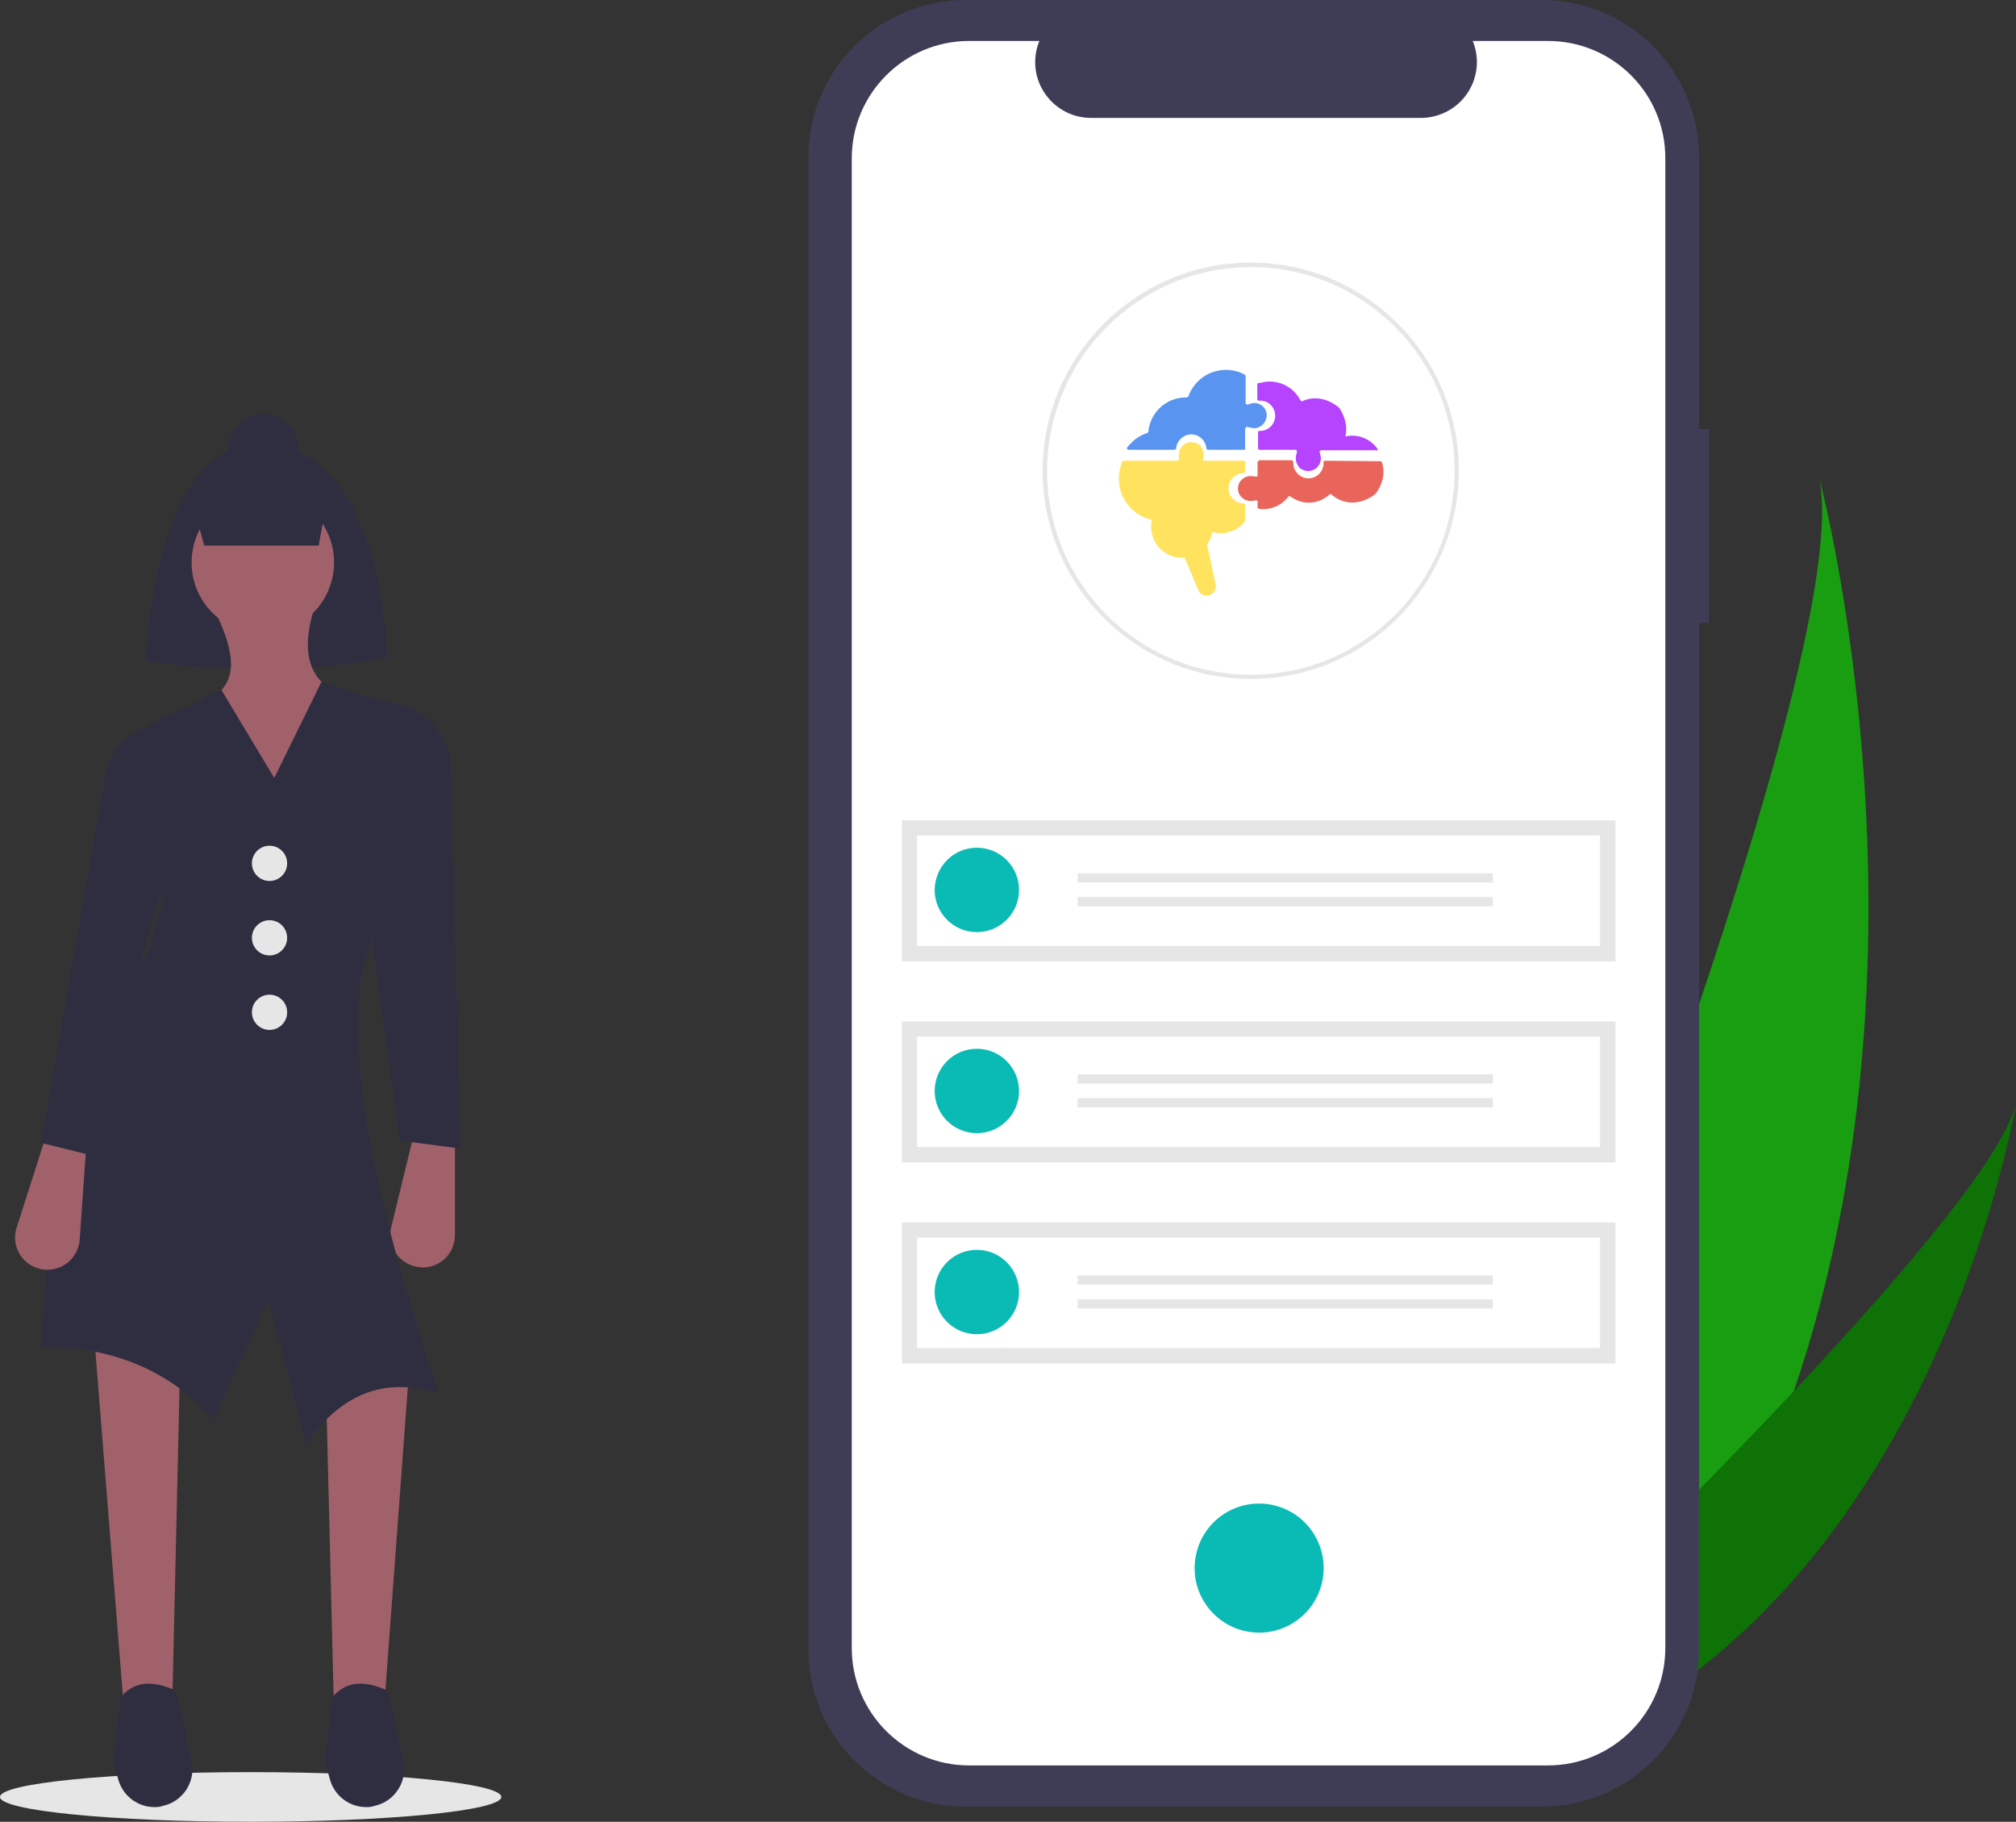 <?xml version="1.0" encoding="utf-8"?>
<!-- Generator: Adobe Illustrator 24.2.1, SVG Export Plug-In . SVG Version: 6.00 Build 0)  -->
<svg version="1.1" id="af4a84a9-df7a-48d3-8a0e-abab0432828c"
	 xmlns="http://www.w3.org/2000/svg" xmlns:xlink="http://www.w3.org/1999/xlink" x="0px" y="0px" viewBox="0 0 812.3 733.9"
	 style="enable-background:new 0 0 812.3 733.9;" xml:space="preserve">
<rect x="0" y="0" width="812.3" height="733.9" fill="#333333" stroke="none"/>
<style type="text/css">
	.st0{fill:#189E10;}
	.st1{fill:#0E7206;}
	.st2{fill:#E6E6E6;}
	.st3{fill:#A0616A;}
	.st4{fill:#2F2E41;}
	.st5{fill:#3F3D56;}
	.st6{fill:#FFFFFF;}
	.st7{fill:#0ABAB5;}
	.st8{fill:#5995F0;}
	.st9{fill:#B643FD;}
	.st10{fill:#E9655B;}
	.st11{fill:#FFE35F;}
</style>
<path class="st0" d="M722.8,560.4c-12.9,37.7-30.7,75-55.1,109.9c-0.5,0.8-1.1,1.6-1.6,2.3L593,650.2c0.3-0.8,0.7-1.6,1-2.5
	c22-54.5,154.6-387,138.9-455.6C734.4,197.7,783,384.1,722.8,560.4z"/>
<path class="st1" d="M681.8,674.6c-0.9,0.7-1.8,1.4-2.7,2l-54.8-16.8c0.6-0.6,1.4-1.3,2.3-2.2c14.1-13.6,55.9-54.2,96.3-97.3
	c43.4-46.3,85.3-95.3,89.5-116.4C811.5,448.8,786.9,595.1,681.8,674.6z"/>
<ellipse class="st2" cx="101" cy="723.9" rx="101" ry="10"/>
<path class="st3" d="M169.2,510.5L169.2,510.5c-7.2-0.6-12.5-6.9-11.9-14c0.1-0.7,0.2-1.4,0.3-2l9.1-37.3h16.6v40.4
	c0,7.2-5.8,13-13,13C169.9,510.6,169.5,510.5,169.2,510.5z"/>
<path class="st4" d="M156,264.8c-16.4,3.1-33.1,4.7-49.8,4.7c-15.8,0-31.7-1-47.4-3.2c0,0,2.4-89.2,47.4-87.7
	C154.5,180.5,156,264.8,156,264.8z"/>
<circle class="st4" cx="106.2" cy="181.1" r="14.2"/>
<polygon class="st3" points="134.6,690.5 154.4,692.9 165.8,538.9 131.1,549.2 "/>
<polygon class="st3" points="69.5,682.2 50.1,690.5 37.9,537.7 72.6,548 "/>
<circle class="st3" cx="105.9" cy="226.6" r="28.7"/>
<path class="st3" d="M132.3,350.1H85.7V281c11.8-7.7,7.6-21.5,0-36.7l41.5-1.2c-6.2,18.6-4,32.5,13.4,37.9L132.3,350.1z"/>
<path class="st4" d="M176.9,561.4c-23.2-7.4-40.4,1.3-53.7,20.5l-15-58.4l-22.1,48.2c-19.1-21-42.8-29.2-69.5-29.2
	c3.3-65,14.1-115.8,42.6-158c2.5-3.7,3.5-16.3,6.3-19.7l-17-53.4c1.3-9.1,7-17,15.2-21l25.5-12.5l21.3,35.5l19-38.7l31.9,10.4
	c5.5,1.8,9.2,6.8,9.3,12.6l-25.5,97.8C140.4,438.4,155.4,497.3,176.9,561.4z"/>
<path class="st4" d="M185.6,462.7l-24.5-3.2l-12.6-90.8l3.2-86.9l7.7,1.5c12.6,2.4,21.8,13.2,22.2,26L185.6,462.7z"/>
<path class="st3" d="M16.2,511.2L16.2,511.2c7,1.6,14-2.8,15.6-9.8c0.2-0.7,0.3-1.3,0.3-2l2.7-38.3l-15.8-5L6.7,494.6
	c-2.2,6.8,1.6,14.2,8.5,16.3C15.5,511,15.9,511.1,16.2,511.2z"/>
<path class="st4" d="M35.5,465.1l-19-4.7l25.9-147.9c1.6-9.1,8-16.6,16.8-19.5l0,0l6.3,63.2L35.5,465.1z"/>
<path class="st4" d="M82.3,219.8h46.1l1.7-9.3c1.6-9.1-4.4-17.7-13.5-19.4c-1-0.2-2.1-0.3-3.2-0.3l-17.3,0.2
	c-9.2,0.1-16.6,7.7-16.5,16.9c0,1.4,0.2,2.7,0.5,4L82.3,219.8z"/>
<path class="st4" d="M62.3,728L62.3,728c-6.9,0-12.9-4.6-14.7-11.3l-1.4-5.1c-0.3-1.2-0.4-2.4-0.3-3.7l2.6-24
	c4.9-6.1,12.1-7.6,22.4-2.8l6.3,28.2c1.8,8.2-3.3,16.4-11.6,18.2C64.6,727.9,63.4,728,62.3,728z"/>
<path class="st4" d="M147.6,728L147.6,728c-6.9,0-12.9-4.6-14.7-11.3l-1.4-5.1c-0.3-1.2-0.4-2.4-0.3-3.7l2.6-24
	c4.9-6.1,12.1-7.6,22.4-2.8l6.3,28.2c1.8,8.2-3.3,16.4-11.6,18.2C149.9,727.9,148.7,728,147.6,728z"/>
<circle class="st2" cx="108.6" cy="347.8" r="7.1"/>
<circle class="st2" cx="108.6" cy="377.8" r="7.1"/>
<circle class="st2" cx="108.6" cy="407.8" r="7.1"/>
<path id="bcf9023f-ac5b-481c-aaa4-352627f2cc6c" class="st5" d="M688.6,172.9h-4V63.4c0-35-28.4-63.4-63.4-63.4l0,0H389.1
	c-35,0-63.4,28.4-63.4,63.4v0v601c0,35,28.4,63.4,63.4,63.4c0,0,0,0,0,0h232.1c35,0,63.4-28.4,63.4-63.4c0,0,0,0,0,0V250.9h4
	L688.6,172.9z"/>
<path id="f7950315-d447-41b3-b140-1076b53a001f" class="st6" d="M623.7,16.5h-30.3c4.7,11.5-0.8,24.6-12.3,29.3
	c-2.7,1.1-5.6,1.7-8.5,1.7h-133c-12.4,0-22.5-10.1-22.5-22.5c0-2.9,0.6-5.8,1.7-8.5h-28.3c-26.1,0-47.3,21.2-47.3,47.3c0,0,0,0,0,0
	l0,0v600.1c0,26.1,21.2,47.3,47.3,47.3h0h233.2c26.1,0,47.3-21.2,47.3-47.3v0v0l0,0V63.8C671.1,37.7,649.9,16.5,623.7,16.5
	L623.7,16.5C623.7,16.5,623.7,16.5,623.7,16.5z"/>
<ellipse id="f890d8c3-e731-49cb-a2e5-5c59e9f60352" transform="matrix(0.16 -0.987 0.987 0.16 -197.349 1031.536)" class="st7" cx="507.5" cy="631.7" rx="26" ry="26"/>
<g id="a1a6c59b-3717-4dad-b370-97c9e621082a">
	<rect id="aadecade-068c-4f25-a9ef-29b7b9ecc005" x="363.4" y="330.5" class="st2" width="287.5" height="56.8"/>
	<path id="be47b05f-620a-4a83-9c0d-c2bf8bc76fef" class="st6" d="M369.5,381.1h275.2v-44.5H369.5V381.1z"/>
	<rect id="bf3352be-1ca2-4e23-bbaf-f2f5ef64af93" x="434.2" y="351.8" class="st2" width="167.3" height="3.7"/>
	<rect id="bb396d43-890f-415a-a911-0c113deb0c88" x="434.2" y="361.4" class="st2" width="167.3" height="3.7"/>
	<path id="a28d2100-c4d0-4925-85de-1e7d52571659" class="st7" d="M393.6,341.5c9.4,0,17,7.6,17,17c0,9.4-7.6,17-17,17
		c-9.4,0-17-7.6-17-17C376.7,349.1,384.2,341.5,393.6,341.5L393.6,341.5z"/>
</g>
<g id="a76a8676-f787-4aac-bc26-4d28e625d812">
	<rect id="a3fed62c-a480-4fda-a6ab-9c7719a11d03" x="363.4" y="411.5" class="st2" width="287.5" height="56.8"/>
	<path id="b2013604-1388-480a-bf39-bc8d6d6f2c30" class="st6" d="M369.5,462.1h275.2v-44.5H369.5V462.1z"/>
	<circle id="a10785fe-0480-48e0-a209-79d56eb9fb83" class="st7" cx="393.6" cy="439.5" r="17"/>
	<rect id="e4ba10f0-0456-4e2c-9d9e-10f625ff54d2" x="434.2" y="432.8" class="st2" width="167.3" height="3.7"/>
	<rect id="a086a789-ddcc-4a0c-b196-f7973999ed5b" x="434.2" y="442.4" class="st2" width="167.3" height="3.7"/>
</g>
<g id="a5a5e7c6-2328-4bbd-a0bc-78368cb001e7">
	<rect id="be3c08ee-83a5-46f6-b550-c65a1a75b35b" x="363.4" y="492.5" class="st2" width="287.5" height="56.8"/>
	<path id="beee7471-5a7b-446e-b565-9b3273ba023a" class="st6" d="M369.5,543.1h275.2v-44.5H369.5V543.1z"/>
	<circle id="f8684faf-2b28-4db0-a7a9-e69102a88591" class="st7" cx="393.6" cy="520.5" r="17"/>
	<rect id="e7cf9a62-74c8-4968-991d-f63bde6d8d74" x="434.2" y="513.8" class="st2" width="167.3" height="3.7"/>
	<rect id="b57b1a7e-a030-4cfd-a852-c296d4f42a3d" x="434.2" y="523.4" class="st2" width="167.3" height="3.7"/>
</g>
<path id="e9790f2f-96f1-4f12-9c3d-0f700170833e" class="st2" d="M504,273.5c-46.3,0-83.8-37.5-83.9-83.8c0,0,0,0,0,0v-0.1
	c0-0.2,0-0.4,0-0.5c0.3-45.9,37.9-83.3,83.8-83.3c46.3,0,83.9,37.5,83.9,83.8S550.3,273.5,504,273.5L504,273.5L504,273.5z
	 M504,107.6c-45.1,0.1-81.7,36.5-82.1,81.6c0,0.2,0,0.3,0,0.5c0,45.3,36.7,82.1,82.1,82.1s82.1-36.7,82.1-82.1
	C586.1,144.3,549.3,107.6,504,107.6L504,107.6z"/>
<path class="st8" d="M505.3,172.5c-0.4,0-0.7-0.1-1-0.1l-1.7-0.4c-0.4-0.1-0.7,0.2-0.9,0.6v8c0.2,0.3,0,0.6-0.4,0.6h-14.6
	c-0.3,0-0.6-0.3-0.6-0.6c-0.3-3.1-2.9-5.6-6.1-5.6c-1.7,0-3.2,0.7-4.3,1.8c-1,1-1.7,2.3-1.8,3.8c0,0.3-0.3,0.5-0.6,0.6h-18.6
	c-0.5,0-0.8-0.6-0.5-1c1-1.2,2.1-2.3,3.3-3.3c1.5-1.1,3.1-2,4.8-2.5c0.2-0.1,0.4-0.3,0.4-0.5c0.7-7.7,7.2-13.8,15.1-13.8
	c0.2,0,0.3,0,0.4,0c0.3,0,0.5-0.2,0.6-0.4c2.3-6.3,8.2-10.7,15.2-10.7c2.7,0,5.3,0.7,7.5,1.9c0.2,0.1,0.3,0.3,0.4,0.5v10.7
	c-0.1,0.6,0.6,1.1,1.2,0.8c0.4-0.2,0.8-0.3,1.2-0.4c0.6-0.1,1.2-0.2,1.8-0.1c2.3,0.3,4.1,2.2,4.3,4.5
	C510.5,169.9,508.2,172.5,505.3,172.5z"/>
<path id="XMLID_3_" class="st9" d="M532.3,181.4h22.9c0.1,0,0.1-0.1,0.1-0.2c-2.2-3.4-6.1-5.7-10.5-5.7c-0.9,0-1.7,0.1-2.6,0.3
	c-0.1,0-0.1-0.1-0.1-0.1c0.8-3.3,0.2-7-2.2-11c-0.1-0.2-0.3-0.4-0.5-0.6c-5.1-4.1-10.5-4.4-14.6-2.5c-0.3,0.1-0.6,0-0.8-0.3
	c-2.3-4.5-7-7.6-12.5-7.6c-1.2,0-2.4,0.2-3.5,0.5l0,0c0,0-1.1,0.1-1.3,0.2c0,0-0.1,0.1-0.1,0.1v6.3c0,0.3,0.3,0.6,0.6,0.6h0.5
	c3.4-0.1,6.1,2.7,6.1,6.1c0,3.4-2.8,6.1-6.1,6.1c-0.2,0-0.3,0-0.4,0c-0.3,0-0.4,0.6-0.4,0.6v6.4c0,0,0.1,0.6,0.4,0.6H522
	c0.4,0,0.6,0.4,0.6,0.7l-0.4,1.7c-0.3,1.4,0,3,1.3,4.7c0.1,0.2,0.3,0.3,0.4,0.4c4,2.7,8.3-0.2,8.3-4c0-0.4,0-0.7-0.1-1l-0.4-1.7
	C531.6,181.5,532.3,181.4,532.3,181.4z"/>
<path id="XMLID_2_" class="st10" d="M533.7,185.6c-0.2,0-0.5,0.3-0.4,0.6c0,0.2,0,0.3,0,0.4c0,3.4-2.8,6.1-6.1,6.1s-6.1-2.8-6.1-6.1
	c0-0.2,0-0.3,0-0.4c0-0.3-0.3-0.6-0.6-0.8h-13.1c-0.3,0.2-0.6,0.5-0.7,0.8v5.2c0.1,0.4-0.2,0.6-0.6,0.6l-1.7-0.2c-0.2,0-0.4,0-0.6,0
	c-2.8,0-5,2.3-5,5c0,2.8,2.3,5,5,5c0.2,0,0.4,0,0.6,0l1.7-0.2c0.4-0.1,0.7,0.2,0.6,0.6v2.2c0.1,0.3,0.3,0.5,0.6,0.6
	c0.6,0.1,1.2,0.1,1.8,0.1c4.1,0,7.7-2,10-5c0.2-0.3,0.6-0.3,0.8-0.1c2.1,1.5,4.6,2.5,7.4,2.5c3.3,0,6.2-1.3,8.4-3.3
	c0.2-0.2,0.6-0.2,0.8,0c4.2,3.8,10.9,4.8,17.3,0.1c0.1-0.1,0.2-0.2,0.4-0.3c3.3-4.4,3.9-9,2.6-12.8c-0.1-0.2-0.3-0.4-0.6-0.4
	L533.7,185.6L533.7,185.6z"/>
<path id="XMLID_1_" class="st11" d="M488.7,238.9c0.9-0.9,1.4-2.2,1.1-3.5l-3.4-15.8c0-0.2,0-0.3,0.1-0.5c0.9-1.3,1.5-2.7,1.8-4.3
	c0.1-0.3,0.4-0.5,0.7-0.4c0.9,0.2,1.9,0.4,2.9,0.4c4,0,7.5-1.9,9.7-4.7c0.1-0.1,0.1-0.2,0.1-0.4v-6.3c0-0.4-0.3-0.6-0.6-0.6l0,0
	c-3.4,0-6.1-2.8-6.1-6.1c0-3.4,2.8-6.1,6.1-6.1l0,0c0.3,0,0.6-0.3,0.6-0.6v-3.8c0-0.3-0.3-0.6-0.6-0.6h-15.9c-0.4,0-0.7-0.4-0.5-0.8
	c0.5-1.5,0.3-3.3-0.9-5.1c-0.1-0.2-0.3-0.3-0.4-0.4c-4.1-2.9-8.4,0-8.4,3.9v1.8c0,0.3-0.3,0.6-0.6,0.6h-21.7c-0.2,0-0.4,0.1-0.5,0.4
	c-0.9,2.1-1.4,4.4-1.4,6.8c0,8,5.4,14.6,12.8,16.5c0.3,0.1,0.5,0.4,0.4,0.7c-0.1,0.7-0.2,1.5-0.2,2.2c0,6.9,5.6,12.5,12.4,12.5
	c0.2,0,0.5,0,0.7,0c0.3,0,0.5,0.1,0.6,0.4l5.3,12.6C483.6,240,486.8,240.7,488.7,238.9"/>
</svg>
